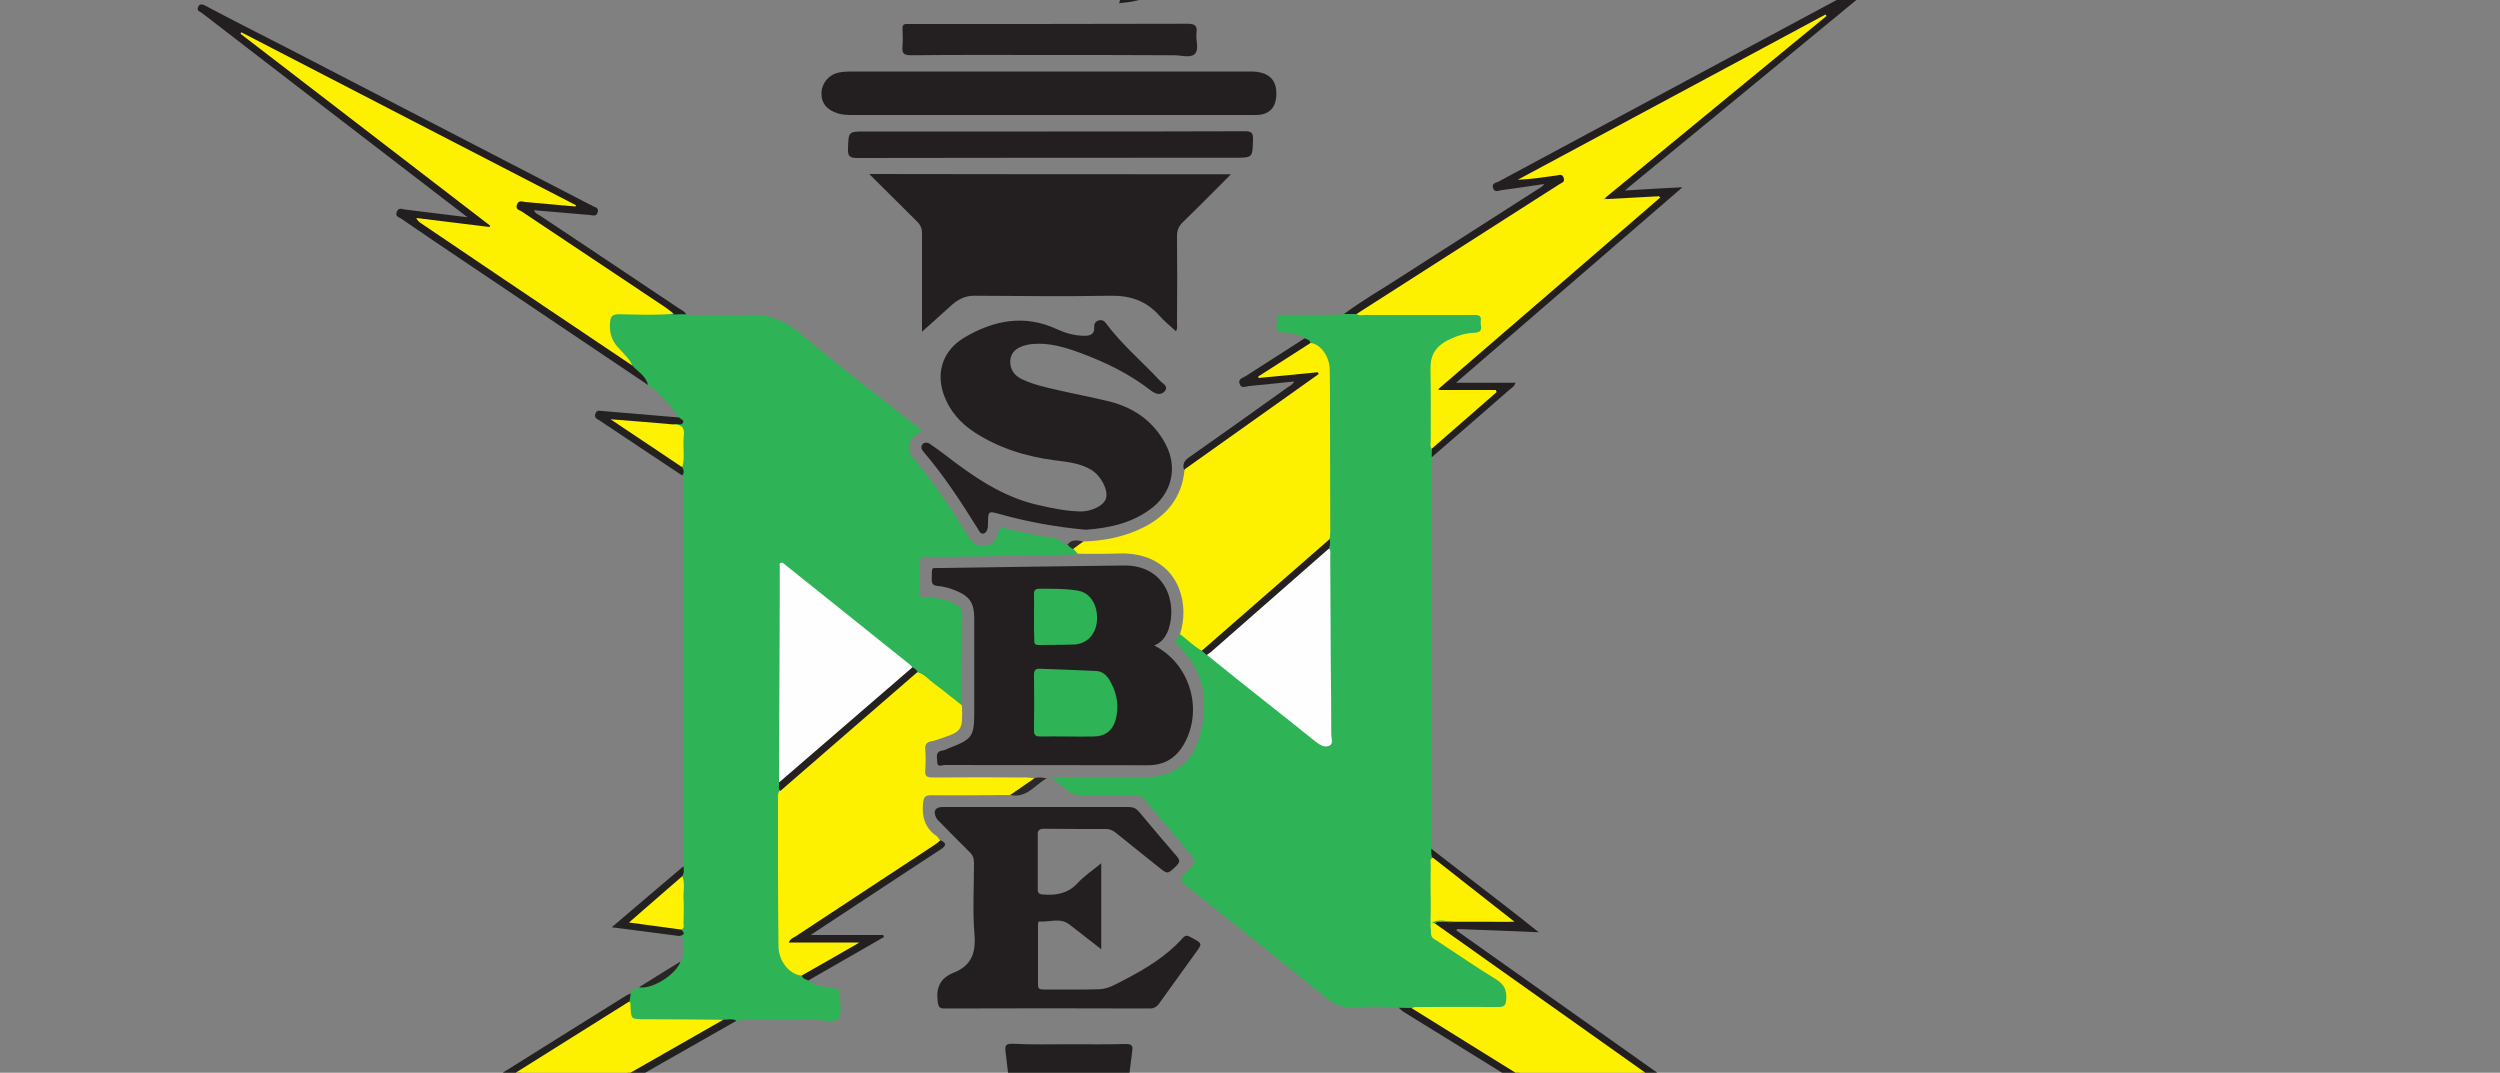 <?xml version="1.0" encoding="utf-8"?>
<!-- Generator: Adobe Illustrator 21.0.0, SVG Export Plug-In . SVG Version: 6.00 Build 0)  -->
<svg version="1.1" id="Layer_1" xmlns="http://www.w3.org/2000/svg" xmlns:xlink="http://www.w3.org/1999/xlink" x="0px" y="0px"
	 viewBox="0 0 1000 429.1" style="enable-background:new 0 0 1000 429.1;" xml:space="preserve">
<rect x="0" y="0" width="1000" height="429.1" fill="#808080" stroke="none"/>
<style type="text/css">
	.st0{fill:none;}
	.st1{fill:#2EB357;}
	.st2{fill:#231F20;}
	.st3{fill:#FEF100;}
	.st4{fill:#242021;}
	.st5{fill:#232020;}
	.st6{fill:#010101;}
	.st7{fill:#242121;}
	.st8{fill:#282525;}
	.st9{fill:#2B2827;}
	.st10{fill:#0A0A0A;}
	.st11{fill:#2E2B29;}
	.st12{fill:#FEFEFE;}
	.st13{fill:#FEF101;}
	.st14{fill:#252121;}
	.st15{fill:#EC1B2D;}
	.st16{fill:#F5F5F5;}
	.st17{fill:#FCFCFC;}
	.st18{fill:#EAEAEA;}
	.st19{fill:#E8E8E8;}
	.st20{fill:#FBFBFB;}
</style>
<g>
	<path class="st0" d="M-74.7,361.3l-1.6-0.1c0.1-1.1,0.1-1.9,0-2.2c-0.1-0.4-0.5-0.9-1-1.4c-0.6-0.6-2.1-1.9-4.6-4.1l-8.5-7.4
		l-7.6,3.6c-0.6,0.3-1.8,1-3.5,1.9c-1.7,1-3,1.8-3.9,2.6c-0.4,0.3-0.6,0.6-0.7,0.9c-0.1,0.3-0.3,1.2-0.4,2.7l-1.4-0.1l-0.5-7.1
		c0.5-0.6,1.1-1.1,1.8-1.6c1-0.7,2.8-1.6,5.3-2.7l7.4-3.4c-6.6-5.6-10.2-8.4-10.8-8.7l-1.9-0.2c0.2-1.7,0.4-2.9,0.4-3.6
		c0.1-0.6,0.1-1.6,0.2-2.9l1.5,0.1c0,1,0,1.6,0,1.9c0,0.3,0.1,0.5,0.2,0.7c0.2,0.3,0.6,0.8,1.2,1.4c0.6,0.6,1.9,1.8,3.8,3.5
		c1.9,1.7,3.7,3.2,5.3,4.7l2.3,2l13.9-7c1.8-0.9,3-1.6,3.6-2.1c0.3-0.2,0.5-0.5,0.6-0.7c0.1-0.3,0.2-1,0.3-2l1.6,0.1
		c-0.2,1.7-0.4,2.9-0.4,3.5c-0.1,0.7-0.1,1.9-0.2,3.6c-1.5,0.8-3,1.6-4.5,2.3l-11.4,5.4l4.1,3.4c4.2,3.4,7.1,5.5,8.5,6.3l1.7,0.2
		c-0.2,1.7-0.3,2.8-0.4,3.4C-74.5,358.6-74.6,359.6-74.7,361.3z"/>
	<path class="st0" d="M-73.6,307.5l1.7,0.9c0.6,1.2,1,2,1.2,2.6c0.3,0.8,0.5,1.7,0.6,2.7c0.1,1,0.2,2,0.1,3.1
		c-0.2,2.1-0.8,4-1.8,5.6c-1,1.6-2.5,2.9-4.3,3.7c-1.8,0.8-3.9,1.1-6.3,0.9c-1.8-0.2-3.5-0.6-4.9-1.2c-1.4-0.6-2.5-1.3-3.1-2
		c-0.5-0.5-1-1.3-1.6-2.3c-0.6-1-1-2.1-1.3-3.1c-0.4-1.3-0.6-2.7-0.4-4.2c0.2-1.8,0.7-3.4,1.7-4.8c0.9-1.4,2.2-2.3,3.6-2.9
		c1.5-0.5,3.1-0.7,4.9-0.6c0.5,0,1,0.1,1.6,0.3c0.1,1.2,0.2,2.2,0.2,3.1c0,1.7-0.1,3.5-0.3,5.2l-0.7,7.7c2.3,0.2,4.2-0.1,5.7-0.7
		c1.5-0.6,2.6-1.6,3.4-2.9c0.8-1.3,1.3-2.6,1.4-4.1c0.1-1,0-2-0.2-3c-0.2-1-0.7-2.3-1.4-3.8L-73.6,307.5z M-84.8,322.1
		c0.1-0.4,0.2-1.3,0.4-2.5c0.3-2.4,0.5-4,0.6-4.9c0.2-2.1,0.3-3.5,0.3-4.2c-0.4,0-0.7-0.1-0.9-0.1c-2.5-0.2-4.4,0.1-5.7,1
		c-1.3,0.9-2,2.2-2.2,4c-0.2,1.8,0.4,3.3,1.6,4.6C-89.7,321.1-87.6,321.8-84.8,322.1z"/>
	<path class="st0" d="M-68.5,295.2l-3.4,0.7l-7.6,1.6c-2.2,0.4-4.3,0.9-6.4,1.4c-2.1,0.5-3.3,0.8-3.6,1c-0.3,0.2-0.6,0.4-0.7,0.7
		c-0.2,0.3-0.3,1.1-0.6,2.3l-1.4-0.1c0.3-1.8,0.5-3.6,0.7-5.7c0.2-2.1,0.3-4.2,0.4-6l1.4,0.1c-0.1,1.5-0.1,2.5-0.1,2.9
		c0,0.3,0.1,0.5,0.3,0.7c0.2,0.2,0.3,0.2,0.6,0.3c0.4,0,1.4-0.1,3-0.4l8-1.5c1.3-0.3,2.8-0.6,4.3-1l-4-2.2l-7.6-4.3
		c-1.8-1-3.6-2-5.5-2.9l0.1-1.2c3-0.8,5-1.3,6-1.6l7.2-2.1c2.4-0.7,4.3-1.3,5.5-1.7l-4.6-2.2c-2.9-1.4-5.5-2.6-7.6-3.4
		c-1.1-0.5-2-0.7-2.4-0.8c-0.5,0-0.8,0.1-1,0.4c-0.2,0.3-0.4,1.3-0.6,3.1l-1.4-0.1c0.3-2.4,0.5-4.1,0.6-5c0.1-1.1,0.2-2.7,0.2-4.6
		l1.4,0.1c-0.1,0.9,0,1.6,0.1,1.9c0.1,0.3,0.4,0.6,0.7,0.9c0.5,0.5,1.7,1.2,3.7,2.3l5.8,3.1l2.6,1.3c0.5,0.3,2.1,1,4.7,2.3
		c1.1,0.6,2.1,1,2.9,1.3L-67,279l-3.1,0.9l-14.3,4.3l4.8,2.8l5.8,3.3c1.3,0.8,2.5,1.4,3.4,1.8l2.1,1L-68.5,295.2z"/>
	<path class="st0" d="M-76.9,261.8c-3.6-0.3-6.4-1.7-8.5-4.2c-2.1-2.5-2.9-5.5-2.6-9.1c0.3-3.4,1.6-6,3.9-7.9
		c2.3-1.9,5.1-2.7,8.5-2.4c2.3,0.2,4.4,0.9,6.3,2.2c1.8,1.3,3.2,2.9,4.1,5c0.9,2.1,1.3,4.3,1.1,6.7c-0.2,1.9-0.6,3.4-1.4,4.6
		c-0.7,1.2-1.6,2.2-2.6,2.9c-1,0.7-2,1.2-3.1,1.6C-73,261.8-74.9,262-76.9,261.8z M-78.3,257.1c2,0.2,4,0,6.1-0.4
		c2.1-0.5,3.7-1.3,4.7-2.5c1.1-1.2,1.6-2.5,1.8-3.9c0.2-1.9-0.4-3.5-1.8-4.9c-1.4-1.4-3.6-2.2-6.6-2.5c-2.6-0.2-4.8-0.1-6.7,0.5
		c-1.9,0.6-3.3,1.4-4.2,2.5c-0.9,1.1-1.4,2.3-1.5,3.7c-0.2,2,0.4,3.6,1.7,5C-83.5,256-81.3,256.8-78.3,257.1z"/>
	<path class="st0" d="M-63.5,236.4l-1.4-0.1c0.1-1.8,0.2-2.8,0.2-3c0-0.3-0.1-0.5-0.2-0.6c-0.1-0.1-0.2-0.3-0.4-0.4
		c-0.4-0.2-0.9-0.3-1.7-0.4c-4.3-0.5-6.5-0.7-6.7-0.7l-2.9-0.3c-1.3-0.1-2.7-0.2-4.1-0.3c-0.9-0.1-1.5,0-1.7,0.1
		c-0.2,0.1-0.3,0.3-0.4,0.5c-0.1,0.3-0.2,1.3-0.4,3.1l-1.4-0.1c-0.2-3.3-0.5-5.7-1.1-7.3c-0.1-0.3-0.2-0.6-0.2-0.7
		c0-0.1,0.1-0.2,0.1-0.3s0.2-0.1,0.4-0.1c0.1,0,0.2,0,0.4,0.1c1,0.2,2.5,0.4,4.5,0.6c-0.8-0.8-1.5-1.5-2.3-2.2s-1.3-1.2-1.5-1.5
		c-0.4-0.5-0.7-1.1-0.8-1.8c-0.2-0.6-0.3-1.3-0.2-2c0.1-0.7,0.3-1.3,0.6-2l0.3-0.1c2.1,0.4,4,0.7,5.6,0.9l-0.1,1.1
		c-0.8,0.3-1.4,0.7-1.8,1.1c-0.4,0.5-0.6,1.1-0.7,1.8c-0.1,1.2,0.3,2.3,1.2,3.3c0.9,1,2.4,1.5,4.5,1.7l2.5,0.2
		c1.1,0.1,3,0.2,5.8,0.4c1,0.1,1.6,0.1,1.9,0c0.3,0,0.5-0.1,0.6-0.2c0.1-0.1,0.2-0.3,0.3-0.5c0.2-0.5,0.4-1.8,0.8-3.9l1.4,0.1
		c-0.4,2.8-0.6,5.2-0.8,7.2C-63.3,232.5-63.4,234.5-63.5,236.4z"/>
	<path class="st0" d="M-61.7,216.9l-1.4-0.1l0.2-2.3c0-0.4,0-0.6-0.1-0.8c-0.1-0.2-0.2-0.3-0.4-0.5c-0.3-0.2-0.9-0.4-1.7-0.5
		c-0.2,0-2.5-0.3-6.9-0.8l-10-0.9c-2.7-0.2-5.4-0.4-8.3-0.6c-1.9-0.1-3-0.1-3.2,0c-0.2,0.1-0.3,0.2-0.4,0.4
		c-0.1,0.2-0.3,1.3-0.5,3.3l-1.4-0.1c-0.1-3.7-0.5-6.2-1-7.7c-0.1-0.2-0.1-0.4-0.1-0.5s0.1-0.2,0.1-0.3c0.1-0.1,0.2-0.1,0.3-0.1
		c0.1,0,0.3,0,0.5,0.1l0.8,0.1c2.9,0.3,5.3,0.6,7.3,0.8l3.7,0.4l12.5,1.1c4.2,0.3,6.4,0.5,6.8,0.5c0.8,0.1,1.4,0,1.8-0.1
		c0.1-0.1,0.3-0.1,0.4-0.3c0.1-0.1,0.2-0.3,0.3-0.6c0-0.1,0.1-1,0.3-2.7l1.4,0.1c-0.3,2.2-0.5,4.1-0.7,5.7
		C-61.5,212.2-61.6,214.3-61.7,216.9z"/>
	<path class="st0" d="M-62.4,182.1l1.7,0.9c0.6,1.2,1,2,1.2,2.6c0.3,0.8,0.5,1.7,0.6,2.7c0.1,1,0.2,2,0.1,3.1
		c-0.2,2.1-0.8,4-1.8,5.6c-1,1.6-2.5,2.9-4.3,3.7c-1.8,0.8-3.9,1.1-6.3,0.9c-1.8-0.2-3.5-0.6-4.9-1.2c-1.4-0.6-2.5-1.3-3.1-2
		c-0.5-0.5-1-1.3-1.6-2.3c-0.6-1-1-2.1-1.3-3.1c-0.4-1.3-0.6-2.7-0.4-4.2c0.2-1.8,0.7-3.4,1.7-4.8c0.9-1.4,2.2-2.3,3.6-2.9
		c1.5-0.5,3.1-0.7,4.9-0.6c0.4,0,1,0.1,1.6,0.3c0.1,1.2,0.2,2.2,0.2,3.1c0,1.7-0.1,3.5-0.3,5.2l-0.7,7.7c2.3,0.2,4.2-0.1,5.7-0.7
		c1.5-0.6,2.6-1.6,3.4-2.9c0.8-1.3,1.3-2.6,1.4-4.1c0.1-1,0-2-0.2-3c-0.2-1-0.7-2.3-1.4-3.8L-62.4,182.1z M-73.6,196.7
		c0.1-0.4,0.2-1.3,0.4-2.5c0.3-2.4,0.5-4,0.6-4.9c0.2-2.1,0.3-3.5,0.3-4.2c-0.4,0-0.7-0.1-0.9-0.1c-2.5-0.2-4.4,0.1-5.7,1
		c-1.3,0.9-2,2.2-2.2,4c-0.2,1.8,0.4,3.3,1.6,4.6C-78.4,195.7-76.4,196.4-73.6,196.7z"/>
	<path class="st0" d="M-58,177c-2-0.4-3.3-0.6-3.8-0.7c-3.5-0.4-5.5-0.6-6.1-0.7l-10.7-1c-2.7-0.2-5.4-0.4-8.3-0.6
		c-1.9-0.1-3-0.1-3.2,0c-0.2,0.1-0.3,0.2-0.4,0.4c-0.1,0.2-0.3,1.3-0.5,3.3l-1.4-0.1c-0.1-3.7-0.5-6.2-1-7.7
		c-0.1-0.2-0.1-0.4-0.1-0.5c0-0.1,0.1-0.2,0.1-0.3c0.1-0.1,0.2-0.1,0.3-0.1c0.1,0,0.3,0,0.5,0.1l0.8,0.1c2.9,0.3,5.3,0.6,7.3,0.8
		l3.7,0.4l4.8,0.4l-2.9-3.6c-0.3-0.5-0.6-1.2-0.9-2.2c-0.3-1-0.3-2.1-0.2-3.2c0.2-1.8,0.7-3.3,1.7-4.6c0.9-1.3,2.2-2.2,3.8-2.8
		c1.6-0.6,3.3-0.8,5.1-0.6c1.4,0.1,2.7,0.5,4,1c1.2,0.5,2.3,1.2,3.2,1.9c0.7,0.5,1.2,1,1.4,1.4l2.2,3.7c0.9,1.5,1.5,2.7,1.7,3.5
		c0.2,0.8,0.3,1.9,0.2,3.1c-0.1,1.1-0.3,2.1-0.7,2.9c-0.4,0.9-1,1.8-1.8,2.8l1.7,2.1L-58,177z M-73.1,171.2l9,0.8
		c0.8,0.1,1.3,0.1,1.6,0c0.2-0.1,0.6-0.3,1-0.7c0.6-0.6,1.1-1.4,1.6-2.2c0.4-0.9,0.7-1.8,0.8-2.8c0.2-2.3-0.5-4.2-2.2-5.6
		c-1.7-1.4-3.8-2.2-6.5-2.5c-1.9-0.2-3.5,0-4.8,0.5c-1.3,0.5-2.3,1.2-3.1,2.2c-0.7,1-1.1,2.1-1.3,3.4c-0.1,1.5,0.2,2.9,0.9,4.2
		C-75.4,169.7-74.4,170.6-73.1,171.2z"/>
	<path class="st0" d="M-75.7,150l-1.4-0.1c-0.1-3.1-0.5-5.8-1.3-8l0.4-0.5c3.4,0.4,6,0.7,7.8,0.9l4.4,0.4c4.2,0.3,6.4,0.4,6.8,0.5
		c0.8,0.1,1.4,0,1.8-0.1c0.2-0.1,0.3-0.2,0.4-0.3c0.1-0.1,0.2-0.3,0.3-0.6c0-0.1,0.1-1,0.3-2.7l1.4,0.1c-0.3,2.4-0.6,4.4-0.7,5.8
		c-0.1,1.3-0.2,3.4-0.4,6.3l-1.4-0.1l0.2-2.3c0-0.3,0-0.6-0.1-0.8c-0.1-0.2-0.2-0.3-0.4-0.5c-0.3-0.2-0.9-0.4-1.7-0.5
		c-0.2,0-2.5-0.3-6.9-0.7l-4.2-0.4c-2.4-0.2-3.8-0.3-4.3-0.1c-0.3,0.1-0.4,0.2-0.6,0.5C-75.3,147.1-75.5,148.1-75.7,150z
		 M-89.2,142.9c0.1-0.8,0.4-1.4,1-1.8c0.6-0.5,1.2-0.7,2-0.6c0.7,0.1,1.3,0.4,1.8,1c0.5,0.6,0.7,1.2,0.6,2c-0.1,0.8-0.4,1.4-1,1.9
		c-0.6,0.5-1.2,0.7-2,0.6c-0.8-0.1-1.4-0.4-1.9-1C-89.1,144.3-89.3,143.6-89.2,142.9z"/>
</g>
<path class="st1" d="M252.3,397.2c0.2-2.1,2.4-1.2,3.3-2.4c6.7-1.5,12.5-4.5,16.6-10.3c2.2-2.8,0.9-6,1.2-9c0.1-1-1.2-0.6-1.7-1.2
	c0.7-1.2,0-2.5,0.4-3.8c0.7-6.6,0.3-13.2,0.2-19.8c-0.1-1.5,0.4-2.9,1-4.3c0-10.3,0.1-20.6,0.1-30.9c0-40.5,0-81,0-121.5
	c0-1.3,0.4-2.6-0.5-3.8c-0.2-1.3-0.7-2.6-0.5-4c0.2-3.6,0-7.2,0.2-10.7c0.1-2.4-0.5-4.2-2.9-5.1c-0.5-0.8,0-1.2,0.6-1.3
	c1.2-0.2,1.2-1.2,1.4-2c-3.6-4.9-7.4-9.6-12.4-13.1c-2-3.2-5.3-5.2-7.5-8.3c-1.8-1.8-3.2-4-5.1-5.6c-3.4-2.9-4.1-6.5-3.7-10.6
	c0.3-3.3,0.8-4.1,4.2-4.1c6.2-0.1,12.5,0,18.7,0c1.3,0,2.6,0.1,3.9-0.4c1.6-0.3,3.2,0,4.6,0.8c7.9,0.7,15.8,0.7,23.6,0.2
	c8.8-0.6,15.7,1.9,22.5,7.7c15.7,13.3,32.1,25.7,48.2,38.4c-0.1,0.9-0.7,0.9-1.2,1.1c-4.2,2.4-5.1,6.8-1.9,10.5
	c8.1,9.5,15,19.9,21.5,30.6c1.5,2.5,3.4,4.4,6.5,4.1c3.3-0.3,5.2-2.5,5.8-5.5c0.4-2.1,1.4-1.9,2.9-1.5c6.4,1.6,12.8,3,19.3,3.8
	c2.3,0.3,3.5,2.3,5.5,2.8c1.2-0.1,1.8,0.9,2.6,1.5c0.6,0.7,1.3,1.3,1.3,2.3c-11.5,0.2-23,0.5-34.4,0.7c-8.6,0.1-17.3,0.3-25.9,0.2
	c-2,0-3,0.4-2.9,2.7c0.2,3.7,0.1,7.4,0,11.2c-0.1,1.9,0.6,2.4,2.4,2.4c4.1,0,8.1,0.6,11.7,2.6c1.6,0.9,3,1.9,3,4
	c-0.1,12.3-0.1,24.5-0.2,36.8c-2,0.3-3.1-1.3-4.4-2.3c-4.6-3.5-8.8-7.4-13.7-10.6c-0.8-0.8-1.7-1.5-2.6-2.2
	c-16.6-13.5-33.3-26.7-49.8-39.9c-1.2,0.4-1,1.2-1,1.8c-0.2,10.3-0.8,20.6-0.7,30.9c0.2,17.7,0,35.5,0.1,53.2c0,1.3,0.1,2.6,0.2,3.9
	c-0.4,20.4-0.1,40.8-0.1,61.2c0,5.4,2.9,9,7.6,11.3c1.2,0.7,2.4,1.4,3.1,2.7c3.2,2,6.9,2.6,10.6,3c1.8,0.2,2.1,0.9,2,2.4
	c-0.1,3.3,1,7.5-0.6,9.5c-1.7,2.1-6.1,0.6-9.4,0.7c-9.2,0.1-18.4,0-27.5,0c-1.3,0-2.6-0.3-3.8,0.6c-2,0-3.9,0.8-5.9,0.5
	c-9.9,0.2-19.8,0.1-29.7,0.1c-7.6,0-7.7-0.1-7.7-7.6C251.1,399.7,251.4,398.4,252.3,397.2z"/>
<path class="st1" d="M559.5,403.1c-6.2-0.7-12.5-0.4-18.7-0.2c-3.8,0.1-6.8-0.9-9.8-3.3c-18.7-15.2-37.5-30.2-56.4-45.2
	c-2.2-1.7-3-2.8-0.5-5.1c4.9-4.5,4.7-4.6,0.5-9.6c-5.5-6.4-11-12.8-16.3-19.3c-1.4-1.7-2.8-2.4-5-2.3c-6.3,0.1-12.7-0.1-19.1,0.1
	c-3.4,0.1-6.1-0.7-8.6-3.1c-1.4-1.3-3-2.4-5.2-4.2c2.1,0,3.2,0,4.4,0c11,0,21.9,0,32.9,0c11.2,0,19-5.3,22.1-16
	c3.8-13.6,2.3-26.3-8.6-36.6c-2.2-2.1,0.3-3.2,0.6-4.7c1.6-0.5,2.3,0.9,3.3,1.6c2,1.4,3.8,3.2,6,4.5c0.8,0.6,1.6,1.2,2.4,1.9
	c14,11.2,28.1,22.3,42.2,33.5c1.4,1.1,2.9,3,4.9,2.1c2.1-1,1.1-3.3,1.1-5.1c0.1-8.5-0.3-17.1-0.5-25.6c-0.3-13.8-0.3-27.6-0.1-41.4
	c0-1.9,0-3.7-0.2-5.6c0-1.5,0.3-3,0.1-4.5c0-21.7,0-43.5,0-65.2c0-5.2-1.5-9.5-6.4-11.9c-1.1-0.7-2.2-1.4-2.6-2.7
	c-2.8-1.6-6-2.1-9.1-2.3c-3.9-0.2-1.7-3-2.1-4.6c-0.5-1.8,0.5-2.5,2.4-2.4c7.1,0.1,14.2,0,21.3,0c1.1,0,2.2-0.2,3.3-0.3
	c1.5-0.8,3.1-1.1,4.8-0.8c1.2,0.4,2.4,0.4,3.6,0.4c14.2,0,28.4,0,42.6,0c4,0,5.1,1.4,4.8,5.2c-0.2,2.3-1.6,3.2-3.6,3.5
	c-3.9,0.7-7.7,1.7-11.1,3.7c-3.2,1.8-5.3,4.5-5.4,8.1c-0.2,11.2-0.5,22.5,0.2,33.7c0.3,1.3-0.1,2.5-0.7,3.6c-0.1,1.5-0.3,3-0.3,4.6
	c0,49.3,0,98.6,0,147.9c0,1.3,0.2,2.6,0.3,3.9c1,1.3,1.3,2.7,1,4.3c-0.9,3.6-0.4,7.2-0.5,10.8c-0.1,5,0,10.1-0.1,15.1
	c0,1.3-0.2,2.6,0.6,3.8c0.8,1.5,2.3,2.3,3.6,3.3c7.4,5,15.1,9.7,22.5,14.8c3.4,2.3,4.7,6.2,3.4,10c-0.8,2.2-2.7,2-4.4,2
	c-9.7,0.1-19.5,0-29.2,0c-1.6,0-3.3-0.1-4.9,0.4C562.8,404.3,561.1,403.9,559.5,403.1z"/>
<path class="st2" d="M492.4,69.7c-6.8,6.8-13,13.1-19.3,19.2c-1.6,1.6-2.3,3.2-2.3,5.4c0.1,11.6,0.1,23.2,0,34.8
	c0,1,0.3,2.1-0.4,3.4c-2.3-2.1-4.7-4-6.7-6.3c-5.2-5.8-11.4-8-19.2-7.9c-18.3,0.3-36.6,0.1-54.9,0c-3.5,0-6.3,1.4-8.9,3.7
	c-3.8,3.4-7.5,6.8-11.9,10.7c0-3.8,0-7,0-10.1c0-9.8,0-19.5,0-29.3c0-1.9-0.5-3.2-1.9-4.6c-6.3-6.2-12.5-12.5-19.2-19.1
	C396.2,69.7,443.9,69.7,492.4,69.7z"/>
<path class="st2" d="M461.7,258.2c14.1,7.2,19.6,25.1,12.2,38.9c-3.2,5.9-7.9,9-14.8,9c-27.1-0.1-54.1,0-81.2-0.1c-1,0-3,1.1-3-1.2
	c0-1.8-1-4.1,2.1-4.6c0.8-0.1,1.7-0.5,2.5-0.9c9.5-3.7,10.2-4.6,10.2-14.7c0-12.4,0-24.8,0-37.1c0-6.2-1.7-9-7.5-11.3
	c-2.2-0.9-4.6-1.6-7-1.8c-2.3-0.2-2.6-1.2-2.5-3.1c0.2-4.9-0.6-4,4.2-4.1c24.2-0.4,48.4-0.7,72.6-1c16.7-0.2,21.4,14.7,18,25.3
	C466.5,254.4,464.9,256.9,461.7,258.2z"/>
<path class="st3" d="M524.2,137.2c3.9,0.3,7.6,5.3,7.7,10.6c0.1,5.6,0.1,11.1,0.1,16.7c0,16.2,0.1,32.3,0.1,48.5
	c0,0.9-0.2,1.7-0.2,2.6c-3,4.3-7.3,7.2-11.1,10.6c-10.1,8.9-20.1,17.8-30.3,26.5c-3.1,2.7-5.7,6.1-9.7,7.6c-3.3-1.7-5.8-4.5-8.8-6.6
	c1.9-6.1,1.9-12.3-0.4-18.3c-3.7-9.4-12.6-14.5-24.4-14c-5.3,0.2-10.7,0.1-16.1,0.1c-0.6-0.7-1.1-1.3-1.7-1.9c0.5-2.1,2.3-2.5,4.1-3
	c8.4-0.3,16.5-1.9,24-5.7c9.4-4.8,15.3-12.1,16.3-22.9c0.4-1.4,1.6-2,2.6-2.8c15.8-11.4,31.7-22.6,47.5-33.9c0.4-0.3,1-0.5,1.3-1.3
	c-6.1,0.2-12,1.2-18,1.6c-0.7,0-1.3,0.3-1.9,0.3c-0.8,0-1.7,0-2-0.8c-0.3-0.8,0.4-1.4,1-1.9c1.1-0.9,2.4-1.5,3.6-2.3
	c3.9-2.6,7.9-5.1,11.9-7.6C520.9,138.4,522.2,137,524.2,137.2z"/>
<path class="st3" d="M367.1,268.9c2.7,0.8,4.4,3,6.6,4.6c3.8,2.8,7.4,5.8,11,8.6c0,0.2,0.1,0.4,0.1,0.7c0.3,9.4,0,9.8-9.1,12.8
	c-1,0.3-2.1,0.8-3.1,0.9c-1.8,0.3-2.6,1.1-2.5,3.1c0.2,2.8,0.2,5.7,0,8.5c-0.2,2.4,0.7,2.9,2.9,2.9c12.6-0.1,25.2-0.1,37.8,0
	c1,0,1.9,0.2,2.9,0.3c-2.4,3.4-5.9,5.2-9.7,6.7c-10.5,0.1-21,0.2-31.5,0.1c-2.6,0-3,0.8-3.3,3.3c-0.5,5.4,0.8,9.8,5.4,13
	c0.6,0.4,0.9,1.2,1.4,1.7c-0.2,2-2,2.5-3.3,3.3c-16.7,11-33.4,22.2-50.2,33.1c-1.5,0.9-3,1.9-4.6,3.1c1.1,0.6,2.1,0.3,3.1,0.3
	c6.6,0,13.2,0,19.7,0.1c1,0,2.5-0.2,2.8,1.1c0.2,1-1.1,1.5-2,2c-5.7,3.1-11.2,6.5-16.8,9.7c-1.3,0.7-2.6,1.8-4.3,1.4
	c-4.8-0.6-8.9-5.8-9-11.6c-0.1-9.6-0.2-19.3-0.2-28.9c0-9.8,0-19.7,0-29.5c0-1.3-0.3-2.6,0.6-3.8c0.7-2,2.4-3.1,3.8-4.4
	c10.6-9,21-18.2,31.6-27.2c5.4-4.6,10.8-9.3,16.2-14C364.7,270,365.7,269.1,367.1,268.9z"/>
<path class="st2" d="M434.2,211.9c-11.6-1.1-23.1-3.1-34.4-6.3c-4.4-1.2-4.5-1.2-4.6,3.2c0,0.8,0,1.5-0.1,2.3c-0.2,1-0.6,2-1.6,2.3
	c-1.2,0.3-1.7-0.7-2.2-1.6c-6.7-10.8-13.6-21.4-21.9-31.1c-0.8-0.9-1.2-2-0.4-3c0.8-0.9,2.1-0.8,3-0.1c1.8,1.2,3.6,2.5,5.3,3.8
	c11.7,9,23.6,17.5,38.4,20.7c4.9,1.1,9.8,2.2,14.9,2.4c0.4,0,0.9,0.1,1.3,0.1c4.8,0.1,9.7-2.4,10.5-5.3c1-3.2-2-9-5.8-11.3
	c-4.5-2.8-9.7-3.2-14.8-3.9c-11.5-1.5-22.4-4.9-32.2-11.3c-5.4-3.6-9.6-8.3-11.9-14.4c-3.8-10.1,0.1-18.6,7.9-23.3
	c11.8-7,24.2-9.5,37.2-3.4c3.3,1.5,6.8,2.5,10.4,2.6c2.4,0.1,4.7-0.2,4.5-3.6c-0.1-1.1,0.5-2.2,1.7-2.5c1.2-0.4,2.2,0,2.9,1
	c6.3,8.5,14.4,15.3,21.6,23c1.1,1.2,3.8,2.3,1.9,4.4c-1.7,1.8-3.9,0.8-5.6-0.5c-8.5-6.6-18-11.2-28-14.9c-6.2-2.3-12.5-4.2-19.2-3.6
	c-1.1,0.1-2.2,0.3-3.2,0.6c-3.1,0.9-5.4,2.6-5.7,6c-0.2,3.4,1.5,5.9,4.5,7.4c4.6,2.2,9.5,3.3,14.4,4.4c6.9,1.6,13.9,2.9,20.8,4.6
	c9.9,2.5,17.7,8,22.5,17.2c4.6,8.8,2.7,18.5-4.9,24.9C453.5,209.1,444.1,211.2,434.2,211.9z"/>
<path class="st2" d="M395.5-11.3c-7.2-4.7-14.1-8.5-19.4-15.9c0.9,5.6,1.6,10.2,2.3,14.8c0.2,1.5,1,2.7,2.1,3.6
	c2.6,2.1,0.5,3.5-0.7,5c-1.5,2.1-2.5,0.1-3.4-0.6c-14-10.4-24.7-23.3-31.5-39.5c-5.5-13.2-4.6-25.8,2.4-38.1
	c4.8-8.3,11.1-15.5,17.2-22.7c1.6-1.8,3-3.8,4.7-5.5c8.3-8.3,11.8-18.4,12-29.9c0.1-4.5,1.2-9,1.8-13.9c6.8,11.3,7,23.4,6.7,35.7
	c16.8-13.1,30.4-28.1,35-49.4c0.7-3,1.1-6,0.8-9.1c-0.2-2,1.1-2.4,2.5-2.7c1.2-0.3,2.3-1.3,3.3,0.6c14.4,24.6,31.4,47.7,44.1,73.4
	c7.5,15.1,13.6,30.8,16.5,47.5c1.9,11.1,2,22.2-3.1,32.5c-7.6,15.3-20.5,23.4-37,26.3c-1.3,0.2-2.6,0.3-4.2,0.5
	c6.5-20.1,15.8-39.4,14.9-61.2c-1.5,0.4-2.1,1.2-2.6,2c-5.3,8.6-12.3,15.9-19,23.4c-4.5,5-8.9,10-12.1,15.9
	c-1.3,2.3-2.8,0.9-4.2,0.8c-1.2-0.2-2.3-0.5-1.8-2.3c0.3-1-0.1-2.1-0.9-3c-7-8.9-9.6-19.5-11.2-30.4c-0.5-3.1-0.9-6.2-1.4-9.9
	c-3.8,5.2-8.2,9-12.2,13.1c-6.9,7.1-7.3,15.5-5.2,24.5C393.2-21.4,394.3-16.7,395.5-11.3z"/>
<path class="st2" d="M440.5,345.3c0,11.6,0,22.7,0,34.4c-4.4-3.4-8.5-6.6-12.6-9.8c-3.7-3-8-1-12-1.3c-0.8-0.1-0.7,0.9-0.7,1.6
	c0,7.9,0,15.8,0,23.7c0,1.5,0.6,1.9,2,1.9c7.5,0,14.9,0.1,22.4-0.1c3.6-0.1,6.7-2,9.8-3.6c8.7-4.5,17.1-9.5,23.7-16.9
	c1.4-1.6,2.4-0.7,3.6-0.1c4.3,2.3,4.3,2.3,1.5,6.1c-4.8,6.7-9.6,13.3-14.4,20c-1,1.5-2.1,2.2-4,2.2c-27.3-0.1-54.6-0.1-81.9,0
	c-2.1,0-2.5-0.5-2.8-2.7c-0.8-5.6,1-9.5,6.3-11.6c6.9-2.7,9-7.6,8.4-15.1c-0.8-9.6-0.2-19.3-0.2-28.9c0-1.8-0.5-3.1-1.8-4.3
	c-3.9-3.8-7.7-7.8-11.6-11.7c-0.6-0.6-1.3-1.2-1.7-2c-1.4-2.7-0.4-4.3,2.6-4.3c24.8,0,49.5,0,74.3,0c1.8,0,3,0.5,4.2,1.9
	c5,6,10,11.9,15.1,17.8c1.4,1.6,1.2,2.5-0.2,3.9c-3.5,3.3-3.4,3.4-7.1,0.4c-5.7-4.6-11.5-9.1-17.2-13.8c-1.2-0.9-2.3-1.4-3.9-1.4
	c-8.2,0-16.4,0-24.7-0.1c-1.8,0-2.6,0.6-2.5,2.5c0,7.2,0,14.5,0,21.7c0,1.5,0.5,2,2.1,2.1c5.2,0.4,9.8-0.3,13.7-4.4
	C433.6,350.4,437,348.2,440.5,345.3z"/>
<path class="st2" d="M427.7,417.7c7.6,0,15.1,0.1,22.7-0.1c2.2,0,2.8,0.6,2.5,2.7c-2.9,23-5.7,46-8.4,69.1c-0.2,2.1-1.4,1.9-2.7,1.8
	c-2-0.2-2.5,0.5-2.6,2.5c-0.3,11-0.9,22.1-1.2,33.1c-0.1,3.4-1.7,5.6-4.6,7c-4.2,2-8.5,1.9-12.6-0.3c-2.5-1.3-3.9-3.4-4.1-6.3
	c-0.5-11.3-1.2-22.5-1.7-33.8c-0.1-1.9-0.6-2.5-2.4-2.3c-1.3,0.2-2.2,0-2.4-1.7c-2.6-22.9-5.2-45.9-8-68.8c-0.3-2.6,0.3-3.1,2.8-3.1
	C412.6,417.9,420.2,417.7,427.7,417.7z"/>
<path class="st2" d="M420.8,46c-26.4,0-52.8,0-79.3,0c-2.2,0-4.4,0-6.5-0.7c-4.3-1.3-6.6-4.2-6.4-8.3c0.2-3.9,3-7.2,7-8
	c1.6-0.3,3.3-0.4,4.9-0.4c53.3,0,106.6,0,159.8,0c7.3,0,10.7,3.4,10.2,10c-0.4,4.9-3.2,7.4-8.2,7.4C475.2,46,448,46,420.8,46z"/>
<path class="st2" d="M559.5,403.1c1.8,0,3.5,0.1,5.3,0.1c3.4,0.5,5.9,2.8,8.7,4.5c19.8,12.1,39.4,24.6,59.2,36.7
	c1.3,0.8,3.6,1.4,3.1,3.3c-0.5,1.6-2.7,1-4.1,1c-8.5,0-17.1,0.1-25.8,0c47.6,23.7,95.3,46.8,140.5,69.2
	c-16.4-12.2-34.7-26.1-53.1-39.9c-12.9-9.7-25.7-19.4-38.6-29.1c-0.5-0.4-1.1-0.8-1.6-1.2c-0.6-0.6-1.5-1.2-1.3-2.1
	c0.3-1.2,1.5-1.1,2.5-1.1c8.2-0.1,16.4-0.1,24.2,0c-23.9-17-48.3-34.2-72.6-51.4c-9.7-6.9-19.4-13.9-29.2-20.8
	c-1.2-0.8-2.9-1.3-2.6-3.4c2.3-1.6,4.9-0.6,7.3-0.9c7.4-0.4,14.8,0.9,22.9,0.7c-5.8-4.8-11.3-9-16.8-13.2c-3.9-3-7.8-6-11.7-9.1
	c-1.1-0.9-2.3-1.7-2.7-3.2c-0.8-1.1-0.5-2.5-0.6-3.7c9.3,7.2,18.7,14.4,28,21.6c4.8,3.7,9.6,7.5,15,11.8
	c-11.5-0.5-22.1-0.9-32.7-1.3c-0.1,0.2-0.1,0.4-0.2,0.6c35.4,25.1,70.8,50.1,106.7,75.6c-10,0-19.4,0-29.2,0
	c0.6,1.7,1.7,2.1,2.6,2.8c33.8,25.5,67.7,51,101.5,76.5c0.3,0.3,0.7,0.5,1,0.8c0.8,0.7,1.9,1.1,1.1,2.6c-0.9,1.6-1.8,0.6-2.7,0.2
	c-4.8-2.3-9.6-4.7-14.4-7.1C699,498.8,648.6,474,598.3,449.2c-1-0.5-2.8-0.6-2.4-2.5c0.4-2.2,2.2-1.4,3.5-1.4c8.9-0.1,17.7,0,27.3,0
	c-1.5-1.1-2.5-1.8-3.6-2.4c-20.6-12.8-41.3-25.6-61.9-38.3C560.6,404.1,560,403.6,559.5,403.1z"/>
<path class="st2" d="M542.6,125.6c-1.7,0-3.3,0-5,0c7.1-5.3,14.8-9.7,22.2-14.5c18.4-11.8,36.9-23.6,55.3-35.4
	c0.9-0.6,1.9-1,2.6-2.1c-5.8,0.9-11.6,1.7-17.3,2.5c-1.2,0.2-2.6,1-3.2-1c-0.5-1.9,1.1-1.9,2.1-2.4c28.1-15.1,56.2-30.2,84.3-45.3
	c19.5-10.5,39.1-21,58.7-31.5c1-0.5,2.1-2.5,3.5-0.5c1.6,2.2-0.9,2.6-1.8,3.4c-30.6,25.2-61.2,50.4-91.9,75.6
	c-0.5,0.4-0.9,0.8-2.1,1.8c7.9-0.5,15-0.9,23-1.3c-30.4,26.2-60.2,52-90.6,78.2c8.3,0,15.9,0,23.8,0c-0.5,1.6-1.5,2-2.3,2.7
	c-10.4,9.1-20.8,18.1-31.2,27.1c0-1.2,0-2.4,0.1-3.6c2.2-4.2,6.5-6.4,9.8-9.6c4.6-4.3,9.6-8.3,14.5-12.8c-0.9-0.7-1.8-0.5-2.6-0.5
	c-5.5,0.1-10.9,0.2-16.4,0c-1,0-2.2,0.1-2.6-1c-0.4-1.1,0.6-1.8,1.4-2.4c12.8-11.1,25.7-22.2,38.5-33.3
	c12.1-10.4,24.2-20.8,36.3-31.4c3.4-3,7.1-5.8,10.3-9.3c-5,1-10-0.1-15,0.9c-1.6,0.3-4.1,0.9-4.8-0.8c-0.7-1.6,1.6-2.6,2.8-3.6
	c21.3-17.4,42.4-35,63.7-52.4c6.5-5.3,12.8-10.7,18.4-15.1C688.5,29,649,50.4,609.2,71.6c4.5-1.3,8.9-1.6,13.3-2.1
	c1.5-0.2,2.9-0.1,3.5,1.6c0.6,1.8-0.7,2.6-1.9,3.4c-19,12.2-38.1,24.3-57.1,36.5c-7,4.5-14,9-21.1,13.3
	C544.9,124.9,544,125.7,542.6,125.6z"/>
<path class="st2" d="M420.1,52.6c26,0,51.9,0,77.9-0.1c2.5,0,3.3,0.6,3.2,3.2c-0.2,7.4,0,7.4-7.5,7.4c-50.3,0-100.6,0-150.8,0.1
	c-3,0-3.8-0.7-3.7-3.7c0.2-6.9,0.1-6.9,7-6.9C370.8,52.6,395.5,52.6,420.1,52.6z"/>
<path class="st2" d="M252.9,146.2c2.2,2.5,5.5,4.1,6.3,7.8c-24.3-16.4-48.7-32.7-73-49.1c-8.6-5.8-17.3-11.6-25.8-17.5
	c-0.9-0.6-2.4-0.8-1.7-2.6c0.7-2,2.1-1.1,3.2-1c8,1,16.1,2,25.1,3.1c-4.4-3.4-8-6.1-11.6-8.9c-31.5-24.2-63-48.4-94.5-72.7
	c-0.7-0.6-2.1-0.9-1.8-2c0.4-1.7,1.4-1.9,3.1-1c10.1,5.4,20.4,10.6,30.6,15.8c41,21.2,82.1,42.5,123.1,63.7c0.3,0.2,0.7,0.2,0.9,0.4
	c0.8,0.8,2.8,0.5,2.3,2.6c-0.5,2-2,1.3-3.2,1.2c-6.2-0.5-12.4-1.1-18.6-1.6c-1.2-0.1-2.4-0.2-3.7-0.3c0.5,1.3,1.6,1.6,2.5,2.2
	c18.4,12.3,36.8,24.5,55.1,36.8c1.2,0.8,2.5,1.3,3.3,2.6c-1.7,0-3.3,0-5,0.1c-4.1-1.1-7.2-4.1-10.6-6.4
	c-10.3-6.8-20.6-13.8-30.9-20.5c-6.5-4.3-12.8-8.9-19.4-12.9c-1.4-0.8-2.9-1.9-2.2-3.9c0.6-1.8,2.3-1.9,3.8-1.8
	c5.9,0.5,11.7,1.3,17.2,1.5c-42.7-22.3-86.1-44.4-127.4-66c9.8,7,20.9,15.9,32.2,24.5C148.9,53,165.8,66,182.6,79
	c4,3.1,8,6.2,12,9.2c0.8,0.6,2.2,1.2,1.7,2.5c-0.5,1.1-1.9,1-3,0.8c-6-0.7-12-1.4-17.9-2.2c-2.3-0.3-4.5-0.3-6.8-0.8
	c14.3,9.7,28.5,19.4,42.8,29c12.1,8.1,24.1,16.4,36.3,24.4C249.6,143.1,251.4,144.4,252.9,146.2z"/>
<path class="st4" d="M419.6,22c-18.4,0-36.8-0.1-55.2,0.1c-2.8,0-3.7-0.7-3.4-3.4c0.2-2.4,0.1-4.8,0-7.2c-0.1-1.4,0.5-2,1.9-1.9
	c0.5,0,1.1,0,1.6,0c36.8,0,73.7,0,110.5-0.1c2.9,0,4,0.7,3.6,3.6c-0.4,2.9,1.2,6.6-0.7,8.5c-1.8,1.7-5.4,0.5-8.3,0.5
	C453,22,436.3,22,419.6,22z"/>
<path class="st5" d="M289.3,407.9c1.8,0,3.6-0.6,5.3,0.4c-23.1,13.2-46.3,26.3-69.4,39.5c0.1,0.2,0.1,0.4,0.2,0.6
	c8,0.4,15.9,0.8,23.9,1.3c0.1,0.2,0.1,0.4,0.2,0.6c-5.4,2.9-10.8,5.9-16.2,8.8c-38.9,20.9-77.8,41.7-116.7,62.6
	c-0.9,0.5-1.7,0.9-2.6,1.4c-1,0.4-1.3-0.3-1.8-0.9c-0.5-0.7-0.4-1.2,0.2-1.7c0.5-0.4,1-0.9,1.5-1.3c25.4-21.7,50.8-43.3,76.2-65
	c0.8-0.7,1.9-1.1,2.2-2.5c-6.6-1.3-13.2-2.7-20.5-4.2c6.7-4.2,12.8-8.1,18.9-11.9c19.9-12.5,39.9-25,59.8-37.4
	c0.5-0.3,1.2-0.5,1.8-0.8c-0.2,1.1-0.3,2.2-0.5,3.3c-0.7,2-2.6,2.6-4.1,3.6c-21.5,13.4-42.9,26.8-64.3,40.3c-0.4,0.2-0.8,0.4-1.1,1
	c1,0.7,2.2,0.7,3.3,0.9c3.8,0.8,7.5,1.4,11.3,2.3c2.8,0.7,3,1.7,0.8,3.6c-11.5,9.9-23.1,19.8-34.7,29.7
	c-9.9,8.4-19.9,16.8-29.7,25.4c-1.7,1.4-3.4,2.8-5.2,3.9c36.4-19.8,73-39.2,108.9-58.6c-6.2-1.1-13.1-0.3-19.9-1.4
	c-0.8-0.1-1.8-0.1-2-0.9c-0.3-1,0.8-1.5,1.5-1.9c5.9-3.5,12-6.8,18-10.3c15.1-8.7,30.4-17.1,45.4-25.8
	C282.9,410.6,285.8,408.6,289.3,407.9z"/>
<path class="st4" d="M499.3,498.7c12.3,0,22,9.8,22,22.1c-0.1,12.6-9.7,22.4-22.2,22.4c-12.4,0-21.9-9.8-21.9-22.5
	C477.3,508.2,486.9,498.6,499.3,498.7z"/>
<path class="st4" d="M320.7,390.2c7.5-4.3,15-8.5,23.1-13.2c-9.8,0-18.8,0-28.3,0c0.7-1.6,1.9-1.9,2.8-2.5
	c18.5-12.2,37-24.4,55.6-36.6c0.8-0.5,1.6-1.2,2.3-1.8c2.6,1.2,2.3,2.2,0,3.7c-15.8,10.3-31.6,20.8-47.4,31.2
	c-1.3,0.8-2.5,1.7-4.5,3c10.2,0,19.6,0,29,0c0.1,0.3,0.2,0.5,0.3,0.8c-10.1,5.8-20.2,11.6-30.3,17.4
	C322.3,391.7,321.1,391.5,320.7,390.2z"/>
<path class="st4" d="M524.2,137.2c-7,4.5-13.9,8.9-20.9,13.4c0,0.2,0.1,0.4,0.1,0.6c7.9-0.8,15.8-1.5,23.7-2.3
	c0.1,0.2,0.3,0.5,0.4,0.7c-18,12.8-35.9,25.5-53.9,38.3c-0.7-2.3,0.2-3.8,2.2-5.1c13.1-9.2,26.2-18.5,39.3-27.9c0.9-0.6,2-1,2.5-2.3
	c-6.1,0.6-12,1.3-17.9,1.8c-1.3,0.1-3.2,1.3-3.9-1c-0.6-2,1.4-2.2,2.4-2.9c7.9-5.1,15.8-10.1,23.7-15.2
	C522.8,135.8,524,135.9,524.2,137.2z"/>
<path class="st6" d="M104.3,590.8c0-4.1,0.1-8.1,0-12c-0.1-2,0.9-2,2.4-2c1.4,0.1,2.8-0.4,2.7,2c-0.2,5.9,0,11.8-0.1,17.7
	c0,1.1,1,3-0.9,3.2c-1.8,0.2-3.8,0.8-5.3-1.4c-2.9-4.2-6.2-8.2-9.8-13c0,4.4-0.1,8,0,11.7c0,1.8,0,2.9-2.5,2.9c-2.5,0-2.8-1-2.7-3.1
	c0.1-5.7,0-11.4,0.1-17.1c0-1-0.9-2.8,1-2.9c1.6-0.1,3.4-0.8,4.8,1.1c2.7,3.8,5.7,7.5,8.5,11.2C102.8,589.7,103,590.6,104.3,590.8z"
	/>
<path class="st6" d="M479.1,587.8c3.5,1.6,5,4,4.1,7.3c-0.9,3.4-3.6,4.5-6.8,4.7c-3.2,0.1-6.4,0-9.5,0.1c-1.7,0.1-1.9-0.7-1.9-2.2
	c0.1-6.2,0-12.5,0-18.7c0-0.9-0.4-2.2,1.2-2.1c3.7,0.1,7.4-0.4,11.1,0.4c2.5,0.6,4.1,2,4.6,4.5C482.4,584.2,481.8,586.3,479.1,587.8
	z"/>
<path class="st6" d="M638.7,597.4c-3.8,2.5-7.5,3-11,0.2c-2.9-2.4-3.5-5.7-2.6-9.3c1.4-5.4,6.4-7.7,11.4-5.2c0.6,0.3,0.9,1,1.6-0.3
	c0.8-1.6,2.8-0.7,4.2-0.5c1.4,0.2,0.7,1.6,0.7,2.5c0.1,4.2,0,8.3,0,12.5c0,3.8-1.2,6.9-4.9,8.6c-3.8,1.7-7.4,1.2-11.1-0.6
	c-1.7-0.8-0.6-1.8-0.2-2.7c0.4-1.1,0.9-2,2.3-1c1.5,1,3.3,1.2,5.1,0.9C636.8,601.9,638.6,600.6,638.7,597.4z"/>
<path class="st6" d="M578.8,588.3c0-3.1,0.1-6.1,0-9.2c-0.1-1.6,0.3-2.3,2.1-2.3c4.2,0.1,8.3,0.2,12.5,0c2-0.1,2.1,0.8,2,2.3
	c0,1.4,0.1,2.6-2,2.4c-2.2-0.2-4.4,0-6.6-0.1c-1.6,0-3.1-0.4-3.1,2.3c0,2.6,1.3,2.4,3,2.4c1.6-0.1,3.3,0,4.9,0
	c1.6-0.1,2.7,0,2.7,2.2c0,2.1-0.9,2.3-2.6,2.2c-1.7-0.1-3.5,0.1-5.3,0c-1.7-0.1-2.8,0-2.7,2.3c0,2.1,0.7,2.6,2.6,2.4
	c2.5-0.2,5,0.1,7.6-0.1c2.3-0.2,1.6,1.4,1.8,2.6c0.1,1.4-0.1,2.2-1.9,2.1c-4.4-0.1-8.8-0.1-13.1,0c-1.6,0-2.1-0.5-2-2.1
	C578.8,594.6,578.8,591.4,578.8,588.3z"/>
<path class="st6" d="M267.7,600c-1.3,0-3.6-0.6-5.6-2c-0.9-0.7-3.2-0.9-1.8-2.9c1-1.5,1.9-3.6,4.4-1.3c1.4,1.3,3.4,2,5.5,1.6
	c1.2-0.2,2.1-0.8,2.2-2c0.1-1.1-0.6-1.9-1.6-2.2c-2-0.6-4-1.2-5.9-1.9c-3.1-1.1-4.6-3.3-4.4-6.5c0.2-3.2,2.1-5.1,5.1-6.1
	c3.2-1,6.3-0.4,9.2,1c0.9,0.4,3,0.6,1.8,2.6c-0.9,1.4-1.6,3.2-3.9,1.5c-1.2-0.9-2.8-1.2-4.4-1.1c-1.2,0.1-2.2,0.6-2.5,1.8
	c-0.3,1.3,0.6,2,1.7,2.4c1.1,0.4,2.3,0.7,3.5,1c5.2,1.4,7.2,4,6.6,8.2C277.1,597.9,273.7,600.2,267.7,600z"/>
<path d="M549.7,588c3.4-3.7,5.8-7.7,11.3-5.5c-1.6,1.7-3.1,3.5-4.8,5.2c-1.2,1.1-1.3,2-0.3,3.3c2,2.7,3.7,5.6,5.9,8.8
	c-2.5-0.4-4.9,1.1-6.6-1.2c-1.3-1.7-2.4-3.6-3.6-5.4c-2.2,1.1-1.9,3-1.7,4.7c0.2,2.2-1.1,1.9-2.5,1.9c-1.3,0-2.6,0.4-2.5-1.8
	c0.1-6.9,0.1-13.8,0-20.7c0-2.2,1.3-1.8,2.5-1.8c1.4,0,2.6-0.2,2.4,1.9C549.6,580.7,549.7,584,549.7,588z"/>
<path class="st6" d="M379,582.4c3.7-1.1,5.8-0.1,6.7,3.6c0.5,2.2,1.6,4.3,2.5,6.6c1.6-2,2.3-4.3,2.9-6.5c1-3.7,2.9-5,6.8-3.7
	c-2.8,7-5.5,14.1-8.5,21.1c-1.2,2.8-4.2,3.9-7.2,2.8c-1.1-0.4-3-0.6-2.4-2.3c0.4-1.2,0.7-3.6,3.5-2.2c1.8,0.9,2.9-0.8,2.1-3.2
	c-1.7-4.8-3.7-9.6-5.5-14.4C379.5,583.8,379.3,583.2,379,582.4z"/>
<path class="st7" d="M272.9,186.9c0.6,1.1,0.9,2.2,0,3.3c-11.1-7.4-22.2-14.7-33.2-22.1c-0.8-0.5-2.1-0.9-1.6-2.5
	c0.5-1.7,1.7-1.3,2.9-1.2c10.2,0.9,20.4,1.7,30.7,2.6c0.5,0.7,2.1,1,1.5,2.1c-0.7,1.3-2.3,0.2-3.5,0.6c-0.7,0.7-1.6,0.8-2.5,0.7
	c-6.4-0.7-12.9-0.6-19.3-1.8c-0.7-0.1-1.5-0.2-1.8-0.7c7.8,5.1,15.7,10.4,23.7,15.7C271,184.6,272.5,185.2,272.9,186.9z"/>
<path class="st6" d="M719.1,592.7c-1.5,0-3.1,0-4.6,0c-0.6,0-1.4-0.3-1.6,0.6c-0.1,0.7,0.4,1.2,1,1.6c1.9,1.4,4,1.6,5.8,0.4
	c2.1-1.4,2.9,0.3,3.5,1.3c1,1.6-0.9,1.9-1.7,2.4c-3.6,2-8.5,1.3-11.3-1.4c-2.6-2.5-3.4-7.2-1.8-10.7c1.6-3.5,5.5-5.4,9.9-4.9
	c4.6,0.6,7.7,4.8,7.1,9.4c-0.2,1.3-0.8,1.3-1.7,1.3C722.1,592.7,720.6,592.7,719.1,592.7z"/>
<path class="st6" d="M696.1,592.7c-1.5,0-3.1,0-4.6,0c-0.6,0-1.4-0.3-1.6,0.6c-0.2,0.7,0.4,1.2,0.9,1.6c1.8,1.4,4,1.7,5.8,0.4
	c2.1-1.4,2.9,0.2,3.5,1.3c1.1,1.6-0.8,1.9-1.7,2.4c-3.6,2-8.5,1.3-11.3-1.4c-2.6-2.5-3.4-7.2-1.8-10.7c1.6-3.5,5.5-5.4,9.9-4.9
	c4.6,0.6,7.7,4.7,7.1,9.4c-0.2,1.3-0.7,1.3-1.7,1.3C699.1,592.7,697.6,592.7,696.1,592.7z"/>
<path class="st6" d="M352,592.7c-1.4,0-2.9-0.1-4.3,0c-0.7,0-1.7-0.5-1.9,0.6c-0.1,0.8,0.6,1.4,1.3,1.8c1.8,1.1,3.9,1.4,5.6,0.1
	c2.1-1.5,2.8,0.3,3.5,1.3c1,1.5-0.7,1.8-1.5,2.2c-3.6,2.1-8.7,1.5-11.6-1.3c-2.7-2.7-3.4-7.5-1.5-11c1.8-3.5,5.7-5.2,10.1-4.5
	c4.4,0.7,7.4,5,6.7,9.4c-0.2,1-0.5,1.3-1.4,1.3C355.3,592.7,353.6,592.7,352,592.7z"/>
<path class="st6" d="M127.3,588.5c-1-2.8-2.7-3.6-5.9-2c-2.1,1.1-3.1,0.4-3.7-1.3c-0.8-2,1.3-1.9,2.2-2.4c2.2-1.1,4.7-1.1,7.1-0.8
	c3,0.5,5,2.2,5.2,5.4c0.1,3.6,0.4,7.2,0.1,10.8c-0.3,3.1-3.7,1.8-4.1,1.3c-1.2-1.5-1.8-0.4-2.7,0c-2.7,1.2-6.2,0.3-8-2
	c-2.3-3-1.1-6.9,2.5-8.3C122.3,588.4,124.8,588.9,127.3,588.5z"/>
<path class="st6" d="M511.5,588.7c-1-3-2.6-3.5-6.2-2.1c-1.1,0.4-2,1.1-3-0.4c-0.9-1.5-0.9-2.2,0.8-2.9c2.8-1.3,5.7-1.6,8.6-1
	c2.7,0.6,4.5,2.3,4.6,5.2c0.1,3.6,0.3,7.2,0.1,10.8c-0.2,3.2-3.6,1.8-4.1,1.3c-1.2-1.2-1.7-0.5-2.7-0.1c-2.9,1.2-5.6,0.7-7.8-1.6
	c-2.6-2.9-1.6-7.2,2.1-8.5c1.2-0.4,2.6-0.5,3.9-0.7C509,588.6,510.2,588.7,511.5,588.7z"/>
<path class="st6" d="M225.5,588.5c-1.4-3.8-4-2.9-6.2-2c-1.8,0.8-2.8,0.5-3.6-1.1c-1-2.1,1-2.1,2-2.5c2.3-1.2,4.9-1.2,7.4-0.8
	c2.8,0.5,4.9,2.1,5,5.2c0.2,3.7,0.2,7.4,0.2,11.1c0,1.3-3.3,2.4-4.3,1.1c-1.1-1.5-1.6-0.5-2.4-0.1c-2.8,1.2-5.4,0.8-7.6-1.2
	c-3.1-2.9-2-7.5,2-8.9C220.3,588.5,222.7,588.8,225.5,588.5z"/>
<path class="st6" d="M176.3,582c5.3,0,9.2,3.7,9.3,8.9c0.1,5.3-4,9.2-9.4,9.2c-5.2,0-9.2-3.9-9.3-9
	C166.8,585.8,170.8,581.9,176.3,582z"/>
<path class="st6" d="M422.4,582c5.3,0,9.2,3.8,9.2,9c0,5.2-4,9.2-9.5,9.2c-5.2,0-9.2-4-9.2-9.1C412.9,585.7,416.8,581.9,422.4,582z"
	/>
<path class="st6" d="M291.9,582c5.5,0,9.5,3.8,9.5,9.1c0,5.1-3.9,9-9.2,9.1c-5.3,0.1-9.5-3.9-9.5-9.2
	C282.7,585.8,286.6,582,291.9,582z"/>
<path class="st6" d="M602,590.7c0-2,0-3.9,0-5.9c0-2.4,3-4.2,4.4-2.5c1.3,1.7,1.9,0.7,2.8,0.2c4-1.7,8.2,0.3,9.1,4.6
	c0.8,3.8,0.3,7.6,0.3,11.4c0,2.3-1.9,1.1-3,1.3c-1.2,0.3-2.1,0.1-2-1.6c0.1-2.7,0-5.5,0-8.2c0-2.1-0.4-4.2-3-4.2
	c-2.5,0-3.6,1.7-3.7,4.1c0,2.5-0.1,5,0,7.5c0.1,1.7-0.3,2.5-2.3,2.4c-1.7-0.1-3,0-2.7-2.3C602.2,595.3,602,593,602,590.7z"/>
<path class="st6" d="M678.5,593.6c0,1.1,0,2.2,0,3.3c0.1,1.7,0.2,3-2.4,3c-2.6,0-2.8-1.1-2.7-3.1c0.1-2.4,0-4.8,0-7.2
	c0-2.1-0.7-3.9-3-3.9c-2.3,0-3.5,1.6-3.6,3.9c-0.1,2.7-0.2,5.5,0,8.2c0.1,2-0.8,2.1-2.3,2c-1.4-0.1-2.8,0.3-2.7-2
	c0.2-4.4,0-8.7,0.1-13.1c0-0.9-0.6-2.3,0.6-2.5c1.3-0.3,3.4-0.8,3.9,0.3c0.8,1.7,1.3,0.7,2,0.3c4.6-2.2,8.9-0.1,9.8,5
	C678.6,589.7,678.5,591.7,678.5,593.6C678.6,593.6,678.5,593.6,678.5,593.6z"/>
<path class="st6" d="M208.2,593.6c0,1.1,0,2.2,0,3.3c0.1,1.7,0.2,3-2.4,3c-2.6,0-2.8-1.1-2.7-3.1c0.1-2.4,0-4.8,0-7.2
	c0-2.1-0.7-3.9-3-3.9c-2.3,0-3.5,1.6-3.6,3.9c-0.1,2.7-0.2,5.5,0,8.2c0.1,2-0.8,2.1-2.3,2c-1.4-0.1-2.8,0.3-2.7-2
	c0.2-4.4,0-8.7,0.1-13.1c0-0.9-0.6-2.3,0.7-2.5c1.3-0.3,3.4-0.8,3.9,0.3c0.8,1.7,1.3,0.6,2,0.3c4.6-2.2,8.9-0.1,9.8,5
	C208.3,589.7,208.2,591.7,208.2,593.6C208.3,593.6,208.2,593.6,208.2,593.6z"/>
<path class="st7" d="M272.3,371.8c1.8,1.4,1.6,2.2-0.6,2.6c-8.7-1.1-17.5-2.3-27-3.5c9.9-8.5,19.3-16.4,28.7-24.4
	c0.1,1.3,0.4,2.7-0.5,3.9c-1.5,3.8-5.3,5.5-8,8.1c-3.5,3.4-7.4,6.5-11.5,9.9c4.8,0.5,9.3,1.2,13.8,1.7
	C269,370.3,270.9,370.2,272.3,371.8z"/>
<path class="st6" d="M443.4,592.7c0,1.4,0,2.8,0,4.3c0,1.7,0.3,3-2.4,3c-2.8,0-2.6-1.3-2.5-3.2c0.1-2.7,0.1-5.5,0-8.2
	c0-1.2,0.6-2.5-1.5-2.9c-1.1-0.2-0.7-2.7-0.4-2.8c2.6-0.6,1.7-3.1,2.5-4.6c1.6-3.2,6-4.4,9-2.4c1,0.7,1.2,1.3,0.5,2.4
	c-0.6,0.9-0.7,2-2.2,1c-1.5-0.9-2.6-0.3-2.9,1.3c-0.4,2.2,1.4,1.4,2.4,1.4c1.1,0.1,2,0.1,1.8,1.6c-0.1,0.8,0.5,2.4-1.1,2.1
	c-4-0.7-3.2,2-3.2,4.2C443.4,590.9,443.4,591.8,443.4,592.7z"/>
<path class="st6" d="M753.4,582c1.3-0.1,2.9,0.1,4.2,0.9c0.8,0.4,2.5,0.5,1.5,2.2c-0.6,1.1-1,2.6-2.8,1.4c-0.3-0.2-0.8-0.3-1.2-0.4
	c-1.4-0.3-3.4-0.8-3.9,0.6c-0.6,1.9,1.6,1.9,2.8,2.3c5.2,1.9,6.6,3.5,5.8,6.8c-0.8,3.4-4.5,5.1-9.1,4.2c-1.3-0.3-2.5-0.8-3.7-1.3
	c-0.9-0.4-2.1-0.9-1-2.4c0.8-1,1.2-2.2,2.7-0.9c0.2,0.1,0.4,0.2,0.6,0.3c1.9,0.6,4.7,2.2,5.6,0c0.9-2.3-2.4-2.2-4-3
	c-2.6-1.2-5.1-2.4-4.5-5.9C747,583.7,749.6,582,753.4,582z"/>
<path class="st6" d="M316.3,600.1c-4.2,0-7.7-2.5-8.9-6.4c-1.2-3.9,0.1-7.7,3.4-10.1c3.1-2.3,8.2-2.2,11.4,0.1
	c1,0.7,1.7,1.4,0.5,2.5c-0.8,0.8-1,2.6-2.9,1.1c-1.8-1.5-4-1.7-6.1-0.2c-1.6,1.1-2.1,2.7-1.8,4.6c0.5,3.7,4.3,5.4,7.4,3
	c2.2-1.7,2.8-0.2,3.7,0.9c1.4,1.8-0.6,2.2-1.5,2.9C320.1,599.7,318.2,600,316.3,600.1z"/>
<path class="st6" d="M532.2,582c1.6-0.1,3.3,0.2,4.8,1.2c0.8,0.6,3,0.7,1.8,2.7c-0.8,1.3-1.4,2.8-3.6,1.2c-2.1-1.6-4.7-1.3-6.5,0.9
	c-1.6,2-1.6,4.4,0.2,6.3c2,2.1,4.5,2.2,6.7,0.2c1.7-1.6,2.1,0.2,3,0.9c1.2,1,0.8,1.7-0.3,2.6c-3,2.6-7.8,2.9-11.3,0.8
	c-3.5-2.2-5-6.3-3.8-10.3C524.3,584.5,527.7,582,532.2,582z"/>
<path d="M142.5,576.9c1.9-0.5,2.6,0.3,2.4,2.2c-0.3,2,0,3.5,2.6,3c1.2-0.2,1.8,0.2,1.7,1.6c0,1.2,0,2.2-1.7,2
	c-2.2-0.4-2.9,0.7-2.7,2.8c0.2,1.4,0,2.8,0,4.3c0,2.2,0.6,3.9,3.3,2.6c1.6-0.8,1.4,0.7,1.9,1.3c0.8,1,0.6,1.7-0.5,2.4
	c-2,1.2-4.1,1.4-6.3,0.5c-2-0.9-3.2-2.6-3.3-4.9c-0.1-1.9,0.1-3.7-0.1-5.6c-0.1-1.3,0.9-3-1.6-3.6c-0.9-0.2-0.9-2.8,0-3
	c2.3-0.4,1.7-1.9,1.6-3.1C139.6,577.1,140.5,576.4,142.5,576.9z"/>
<path d="M367.4,576.9c2.3-0.6,2.6,0.7,2.4,2.5c-0.3,2.1,0.4,3.1,2.6,2.7c1.2-0.2,1.8,0.2,1.7,1.6c-0.1,1.2,0,2.3-1.7,2
	c-2.6-0.4-2.9,1.1-2.7,3.1c0.1,1.3,0,2.6,0,3.9c0,2.2,0.5,3.9,3.3,2.6c1.6-0.7,1.4,0.6,1.9,1.3c0.7,1,0.6,1.7-0.5,2.4
	c-2,1.3-4.1,1.5-6.3,0.5c-2-0.9-3.2-2.6-3.3-4.9c-0.1-2,0-3.9,0-5.9c-0.1-1.3,0.7-2.8-1.6-3.3c-0.9-0.2-0.9-2.8-0.1-3
	c2.3-0.4,1.8-1.9,1.6-3.1C364.6,577.2,365.3,576.4,367.4,576.9z"/>
<path d="M494.5,587.7c0,3.4-0.1,6.8,0.1,10.2c0.1,2-0.8,2.1-2.3,2c-1.4-0.1-2.7,0.3-2.7-2c0.2-6.8,0.2-13.6,0-20.3
	c-0.1-2.3,1.3-2,2.7-2c1.5-0.1,2.4,0,2.3,2C494.3,580.9,494.5,584.3,494.5,587.7z"/>
<path d="M237.6,587.5c0-3.4,0.1-6.8,0-10.2c-0.1-2.1,1.1-1.9,2.5-1.9c1.2,0,2.6-0.4,2.5,1.8c-0.1,6.9-0.1,13.8,0,20.7
	c0,2.1-1.1,1.9-2.4,1.9c-1.2,0-2.6,0.4-2.5-1.8C237.8,594.5,237.6,591,237.6,587.5z"/>
<path d="M732.9,582c1.7,0.2,3-0.4,3,1.5c0,0.7,0.5,0.4,0.9,0.1c0.4-0.2,0.7-0.5,1.1-0.7c0.9-0.4,1.9-1.3,2.7-0.7
	c1.1,0.7,0.5,2.2,0.6,3.3c0.1,1.4-1.1,1-1.9,1.1c-2.4,0.5-3.1,2.3-3.3,4.3c-0.2,2.1-0.2,4.2-0.1,6.2c0,1.7,0.1,2.8-2.3,2.8
	c-2.2-0.1-2.8-0.6-2.7-2.8c0.2-4.2,0.2-8.3,0-12.5C730.8,582.6,731.4,581.6,732.9,582z"/>
<path d="M334,591c0,2.1-0.1,4.2,0,6.2c0.1,1.7,0.1,2.8-2.3,2.8c-2.2-0.1-2.7-0.6-2.7-2.7c0.2-4.4,0.2-8.7,0-13.1
	c-0.1-2.3,1.3-2,2.7-2c1.5-0.1,2.5,0,2.3,2C333.8,586.4,334,588.7,334,591z"/>
<path d="M161,591.3c0,2-0.1,3.9,0,5.9c0.1,1.6,0.1,2.8-2.3,2.8c-2.1-0.1-2.8-0.6-2.7-2.7c0.2-4.4,0.2-8.7,0-13.1
	c-0.1-2.3,1.2-2,2.7-2c1.4,0,2.5,0,2.3,2C160.8,586.4,161,588.9,161,591.3z"/>
<path d="M655,591.3c0,2-0.1,3.9,0,5.9c0.1,1.7,0.1,2.8-2.3,2.8c-2.1-0.1-2.8-0.6-2.7-2.7c0.2-4.4,0.2-8.7,0-13.1
	c-0.1-2.3,1.2-2,2.7-2c1.5,0,2.5,0,2.3,2C654.8,586.5,655,588.9,655,591.3z"/>
<path class="st8" d="M272.2,384.6c-1.8,5.3-11.5,11.3-16.6,10.3C261.1,391.4,266.7,388,272.2,384.6z"/>
<path class="st9" d="M404.1,318c3.2-2.2,6.4-4.5,9.7-6.7c1.6-0.6,3.2-0.2,4.9,0C414,313.9,410.7,319.4,404.1,318z"/>
<path class="st10" d="M158.5,574.9c1.9,0.2,3,1.3,2.9,3c0,1.7-1.1,2.9-2.9,2.8c-1.8-0.1-2.8-1.1-2.8-2.9
	C155.7,575.9,156.9,575.1,158.5,574.9z"/>
<path class="st10" d="M655.5,577.8c-0.2,1.6-1,2.9-2.8,2.9c-1.8,0.1-2.9-1-3-2.7c-0.1-1.8,0.9-2.9,2.7-3
	C654.2,574.9,655.1,576,655.5,577.8z"/>
<path class="st10" d="M331.2,574.9c2,0.1,3.2,1.1,3.3,2.8c0.1,1.7-0.9,2.9-2.7,3c-1.8,0.1-2.8-1-3-2.7
	C328.6,576.1,329.8,575.3,331.2,574.9z"/>
<path class="st11" d="M433.3,216.6c-1.4,1-2.7,2-4.1,3c-0.9-0.4-1.6-1-2.2-1.8C428.9,215.5,431.1,216.2,433.3,216.6z"/>
<path class="st3" d="M252.9,146.2c-17.3-11.6-34.6-23.2-51.8-34.8c-10.8-7.3-21.6-14.6-32.4-21.9c-0.8-0.5-1.6-1.1-2.2-2.3
	c9.8,1.2,19.5,2.4,29.3,3.6c0.1-0.2,0.2-0.4,0.3-0.5c-33.3-25.6-66.6-51.2-99.9-76.8c0.1-0.2,0.2-0.4,0.3-0.6
	c44.6,23.1,89.2,46.1,133.9,69.2c-0.1,0.2-0.1,0.4-0.2,0.5c-6.7-0.6-13.4-1.2-20.1-1.8c-1.2-0.1-2.6-0.9-3.3,1c-0.8,2,1,2.2,1.9,2.8
	c19.1,12.8,38.3,25.5,57.4,38.3c1.2,0.8,2.2,1.7,3.4,2.6c-7.3,0.7-14.5,0.3-21.8,0.2c-2.9,0-3.5,0.8-3.7,3.6
	c-0.3,4.4,1,7.7,4.2,10.7C249.9,142,251.9,143.7,252.9,146.2z"/>
<path class="st3" d="M289.3,407.9c-23.4,13.3-46.7,26.7-70.1,40c-1.2,0.7-2.4,1.4-4.5,2.6c8.8,0.5,16.7,1,25.5,1.5
	c-38.6,20.7-76.3,40.9-114,61.1c-0.1-0.2-0.3-0.3-0.4-0.5c24.3-20.7,48.6-41.4,73.3-62.5c-6.6-1.4-12.8-2.6-19.8-4.1
	c24.6-15.4,48.5-30.4,72.4-45.4c0.6,0.5,0.5,1.2,0.5,1.8c0.2,5.3,0.2,5.3,5.7,5.3C268.4,407.7,278.9,407.8,289.3,407.9z"/>
<path class="st12" d="M311.6,313c0.1-24.4,0.2-48.8,0.3-73.2c0-4.9,0-9.8,0-14.5c1-0.5,1.4-0.1,1.8,0.3
	c16.7,13.4,33.5,26.8,50.2,40.2c0.4,0.3,0.7,0.8,1.1,1.2c-0.2,2-2,2.8-3.3,3.9c-12.3,10.6-24.4,21.2-36.7,31.7
	c-3.6,3.1-7,6.2-10.7,9.2C313.6,312.4,312.9,313.5,311.6,313z"/>
<path class="st13" d="M272.9,186.9c-9.3-6.2-18.6-12.5-28.7-19.2c9.2,0.7,17.3,1.4,25.5,2.1c3.4,0,4.2,1.7,3.8,4.9
	C273,178.7,274.1,182.9,272.9,186.9z"/>
<path class="st13" d="M272.3,371.8c-6.7-0.9-13.4-1.8-20.7-2.8c7.4-6.4,14.3-12.5,21.3-18.5c1.2,2.8,0.4,5.8,0.5,8.6
	c0.2,3.4,0.1,6.7,0,10.1C273.4,370.1,274,371.4,272.3,371.8z"/>
<path class="st14" d="M311.6,313c17.8-15.4,35.6-30.7,53.4-46.1c0.8,0.5,1.7,0.9,2,1.9c-18.3,15.9-36.6,31.7-54.9,47.6
	C311.2,315.4,311.7,314.2,311.6,313z"/>
<path class="st3" d="M542.6,125.6c19.9-12.7,39.8-25.5,59.7-38.2c7.2-4.6,14.4-9.2,21.6-13.8c0.8-0.5,2.1-0.7,1.6-2.4
	c-0.6-1.8-1.8-1.2-2.9-1c-5.1,0.7-10.2,1.5-15.5,1.7c41-22,82.1-44.1,123.1-66.1c0.1,0.2,0.3,0.4,0.4,0.6
	c-29.5,24.2-58.9,48.4-89.2,73.3c8-0.4,15.1-0.8,22.2-1.2c0.2,0.2,0.3,0.4,0.5,0.5c-29.5,25.5-59,51-89.2,77c8.3,0,15.9,0,23.4,0
	c0.1,0.3,0.2,0.5,0.4,0.8c-8.7,7.6-17.3,15.1-26,22.7c-0.8-1-0.4-2.1-0.4-3.2c0-9.6,0.1-19.3-0.1-28.9c-0.1-5.4,2.2-8.9,6.9-11.3
	c3.4-1.7,7-2.9,10.7-3c4-0.2,2.2-2.9,2.5-4.7c0.4-2.6-1.4-2.4-3.1-2.4c-14.4,0-28.7,0-43.1,0C545,126,543.7,126.4,542.6,125.6z"/>
<path class="st3" d="M574,369.4c35.4,25.1,70.8,50.2,107,75.9c-10.3,0-19.6,0-29.9,0c33.8,25.4,66.8,50.3,99.8,75.2
	c-0.1,0.2-0.2,0.3-0.3,0.5c-49-24.1-98-48.2-147-72.3c0-0.2,0.1-0.3,0.1-0.5c10.6,0,21.2,0,31.8,0c0.1-0.2,0.2-0.5,0.3-0.7
	c-23.7-14.7-47.4-29.5-71.1-44.2c1.1-0.8,2.3-0.4,3.5-0.5c10.4,0,20.8-0.1,31.2,0c2.5,0,2.9-0.8,3.1-3.1c0.3-3.9-1-6.1-4.3-8.1
	c-7.8-4.8-15.4-10-23.1-15.1c-0.9-0.6-2-0.9-2.5-2.1c-0.5-1.6-0.1-3.2-0.3-4.8C572.8,368.3,573.4,368.9,574,369.4z"/>
<path class="st12" d="M531.6,219.4c0.8,0.8,0.5,1.9,0.5,2.8c0.1,14,0.1,28,0.2,42c0.1,9.9,0.2,19.7,0.2,29.5c0,1.5,0.9,3.7-0.6,4.5
	c-1.9,1-3.8-0.1-5.6-1.5c-8.4-6.8-17-13.5-25.4-20.2c-6.1-4.8-12.1-9.7-18.2-14.6c2.8-4.2,7-6.9,10.6-10.1c10-8.8,20-17.7,30.2-26.3
	C526,223.3,527.9,220.2,531.6,219.4z"/>
<path class="st3" d="M572.7,369.1c0,1.7,0,3.5,0,5.2c-0.8-4.3-0.3-8.7-0.4-13c-0.1-5.1-0.1-10.3,0-15.4c0-1-0.6-2.3,0.9-2.8
	c11,8.6,21.9,17.2,32.6,25.6c-7.8,0-15.9,0-24,0C578.8,368.7,575.7,368.2,572.7,369.1z"/>
<path class="st14" d="M531.6,219.4c-15.7,13.8-31.4,27.5-47.1,41.3c-0.6,0.5-1.2,0.9-1.8,1.3c-0.7-0.6-1.3-1.1-2-1.7
	c17.1-14.9,34.1-29.8,51.2-44.7C532.1,216.9,532.1,218.1,531.6,219.4z"/>
<path class="st1" d="M427,294.6c-3.6,0-7.2-0.1-10.8,0c-1.7,0-2.6-0.3-2.6-2.3c0.1-7.4,0.1-14.9,0-22.3c0-1.8,0.5-2.6,2.4-2.5
	c7.5,0.3,15.1,0.5,22.6,0.9c2.8,0.2,4.5,2.2,5.7,4.5c2.6,4.8,3.4,9.9,1.9,15.2c-1.2,4.2-4.3,6.5-8.7,6.5
	C434,294.7,430.5,294.6,427,294.6z"/>
<path class="st1" d="M413.6,246.5c0-3,0.1-5.9,0-8.9c0-1.5,0.5-2.1,2.1-2.1c5,0,10.1-0.1,15.1,0.7c5.2,0.7,8.3,5.6,8,11.8
	c-0.3,5.5-3.8,9.5-9.1,9.8c-4.7,0.2-9.4,0.1-14.1,0.2c-1.8,0.1-2-0.9-1.9-2.2C413.6,252.6,413.6,249.6,413.6,246.5z"/>
<path class="st15" d="M384.6-122.4c0,4.1,0,8.3,0,12.4c0,1-0.5,2.5,1.2,2.5c1.4,0,3.2,0.9,4.2-0.9c3.2-5.8,8.1-10.1,13.1-14.2
	c14.7-12.2,23.4-27.8,27.9-46.2c1.3,0.9,1.7,2.4,2.5,3.6c11.2,17.9,23.1,35.4,33.2,54c9.2,17,16.7,34.8,20.1,53.9
	c2.4,13.2,1.5,25.8-7.5,36.7c-5.5,6.7-12.6,11.2-20.7,13.9c-0.7,0.2-1.5,0.9-2.1,0.1c-0.5-0.7,0.1-1.4,0.4-2.1
	c3.7-10.4,7.5-20.8,9.7-31.7c2.2-11,2.3-22-0.5-32.9c-0.2-0.6-0.4-1.2-1.1-3c-10,19.2-24.9,33.6-38.1,49.6c-2.7-3-4.6-6.6-6.1-10.3
	c-3.7-9-4.5-18.7-5.9-28.2c-0.7-4.7-1.5-9.3-2.5-13.9c-0.5-2.2-1.5-2.2-3.3-1.9c-1.7,0.3-3,0.5-2.5,3c1.3,6-0.8,11-5.1,15.2
	c-2.6,2.5-5.1,5.1-7.7,7.7c-7.7,7.5-9.3,16.8-7.7,27c0.2,1.1,0.6,2.1,0.1,3.6c-3.4-2.5-5.7-5.5-6.9-9.4c-1.2-3.9,0.1-7.8-0.4-12.3
	c-3.7,4.7-7.4,8.8-8.1,14.7c-0.7,5.5,0.9,10.8,1.7,17c-13.3-13.2-24.1-27-25.8-45.6c-0.7-8,2.6-15.2,6.8-21.9
	c6.2-9.8,14.3-18,21.5-27C378.6-113,382.1-117.1,384.6-122.4z"/>
<path class="st1" d="M572.7,369.1c3-1.7,6.1-0.5,9.1-0.4c-2.6,0.7-5.3-0.8-7.9,0.6C573.5,369.3,573.1,369.2,572.7,369.1z"/>
<path class="st12" d="M516.9,521c0,10.4-7.9,18.7-17.6,18.6c-10-0.1-17.7-8.5-17.7-19c0.1-10.3,8.1-18.5,17.9-18.4
	C509.4,502.4,517,510.5,516.9,521z"/>
<path class="st16" d="M473.1,595.7c-2.4,0.5-3-0.5-3-2.8c0-2.2,0.6-3.3,2.9-2.8c2,0.4,5.2-0.6,5.1,2.9
	C478,596.3,474.7,594.8,473.1,595.7z"/>
<path class="st17" d="M472.1,581.2c2.5,0.1,4.7-0.2,4.7,2.4c0,3.1-2.6,2.2-4.4,2.5c-2.4,0.4-2.1-1.1-2.3-2.7
	C469.9,581,471.2,581.1,472.1,581.2z"/>
<path class="st17" d="M638.1,590.8c-0.1,2.6-1.8,4.5-4.2,4.5c-2.6,0-4.2-1.9-4.1-4.9c0.1-2.6,1.9-4.4,4.3-4.3
	C636.5,586.1,638.2,588.2,638.1,590.8z"/>
<path class="st18" d="M716.4,589.4c-1-0.9-3.3,1.1-3.3-1.2c0-1.7,2.1-2.3,3.8-2.3c1.5,0,3.3,0.8,3.1,2.2
	C719.7,590.4,717.5,588.5,716.4,589.4z"/>
<path class="st18" d="M693,589.4c-0.9-0.8-3.1,0.9-3-1.2c0.1-1.7,2.1-2.3,3.8-2.3c1.5,0,3.3,0.8,3.1,2.2
	C696.6,590.5,694.3,588.5,693,589.4z"/>
<path class="st18" d="M349.6,589.4c-1.2-0.7-3.4,0.8-3.6-1c-0.2-1.8,1.9-2.4,3.6-2.5c1.7-0.1,3.5,0.6,3.3,2.3
	C352.8,590.4,350.6,588.6,349.6,589.4z"/>
<path class="st19" d="M124.7,592.1c1.1,0.3,2.7-0.4,2.5,1.4c-0.2,1.8-1.6,2.5-3.2,2.5c-1.4,0-2.8-0.1-2.6-2
	C121.6,591.8,123.6,592.5,124.7,592.1z"/>
<path class="st19" d="M508.8,592.1c1.1,0.3,2.7-0.5,2.6,1.3c-0.1,2-1.6,2.7-3.4,2.7c-1.2,0-2.5-0.2-2.5-1.9
	C505.6,591.8,507.6,592.5,508.8,592.1z"/>
<path class="st19" d="M222.9,592.1c1,0.2,2.6-0.5,2.4,1.3c-0.2,1.8-1.6,2.5-3.2,2.5c-1.4,0-2.8-0.2-2.6-2
	C219.7,591.8,221.6,592.4,222.9,592.1z"/>
<path class="st20" d="M176.2,595.9c-2.4,0-4.3-2.1-4.4-4.8c-0.1-2.8,2-5.1,4.5-5c2.5,0.1,4.5,2.3,4.4,5.2
	C180.6,593.9,178.7,595.9,176.2,595.9z"/>
<path class="st20" d="M426.7,591.1c0,2.7-1.9,4.7-4.4,4.8c-2.6,0-4.5-2.2-4.5-5c0.1-2.7,2-4.8,4.4-4.8
	C424.8,586,426.7,588.3,426.7,591.1z"/>
<path class="st20" d="M292,586c2.5,0,4.5,2.3,4.4,5.1c-0.1,2.7-2,4.7-4.4,4.7c-2.6,0-4.5-2.2-4.4-5.1C287.7,588.1,289.6,586,292,586
	z"/>
<path class="st4" d="M491.1,521.1c0-3.3,0.1-6.6,0-9.9c-0.1-1.9,0.5-2.8,2.5-2.8c3.4,0,6.8-0.5,10.1,0.5c2.5,0.8,4.2,2.3,4.6,5
	c0.4,2.6-0.2,4.9-2.5,6.3c-1.6,0.9-1.2,1.2-0.1,2.4c2.8,2.9,2,7,3.2,10.5c0.3,0.7-1,0.6-1.5,0.6c-1.1,0-2.5,0.5-2.9-1.3
	c-0.4-1.7-0.8-3.4-1.2-5.1c-0.7-3.2-3.8-5-6.9-4.4c-1.4,0.3-1,1.2-1,2c-0.1,2.3-0.1,4.6,0,6.9c0.1,1.4-0.4,2-1.8,1.9
	c-1.3-0.1-2.3,0-2.3-1.8C491.1,528.3,491.1,524.7,491.1,521.1z"/>
<path class="st12" d="M495.1,514.6c-0.1-1.3-0.6-3.5,2.8-3.3c3.6,0.2,6,1.7,6.1,4.2c0.1,2.8-2.4,4.4-6.8,4.4
	C495.1,519.9,495.1,519.9,495.1,514.6z"/>
</svg>
